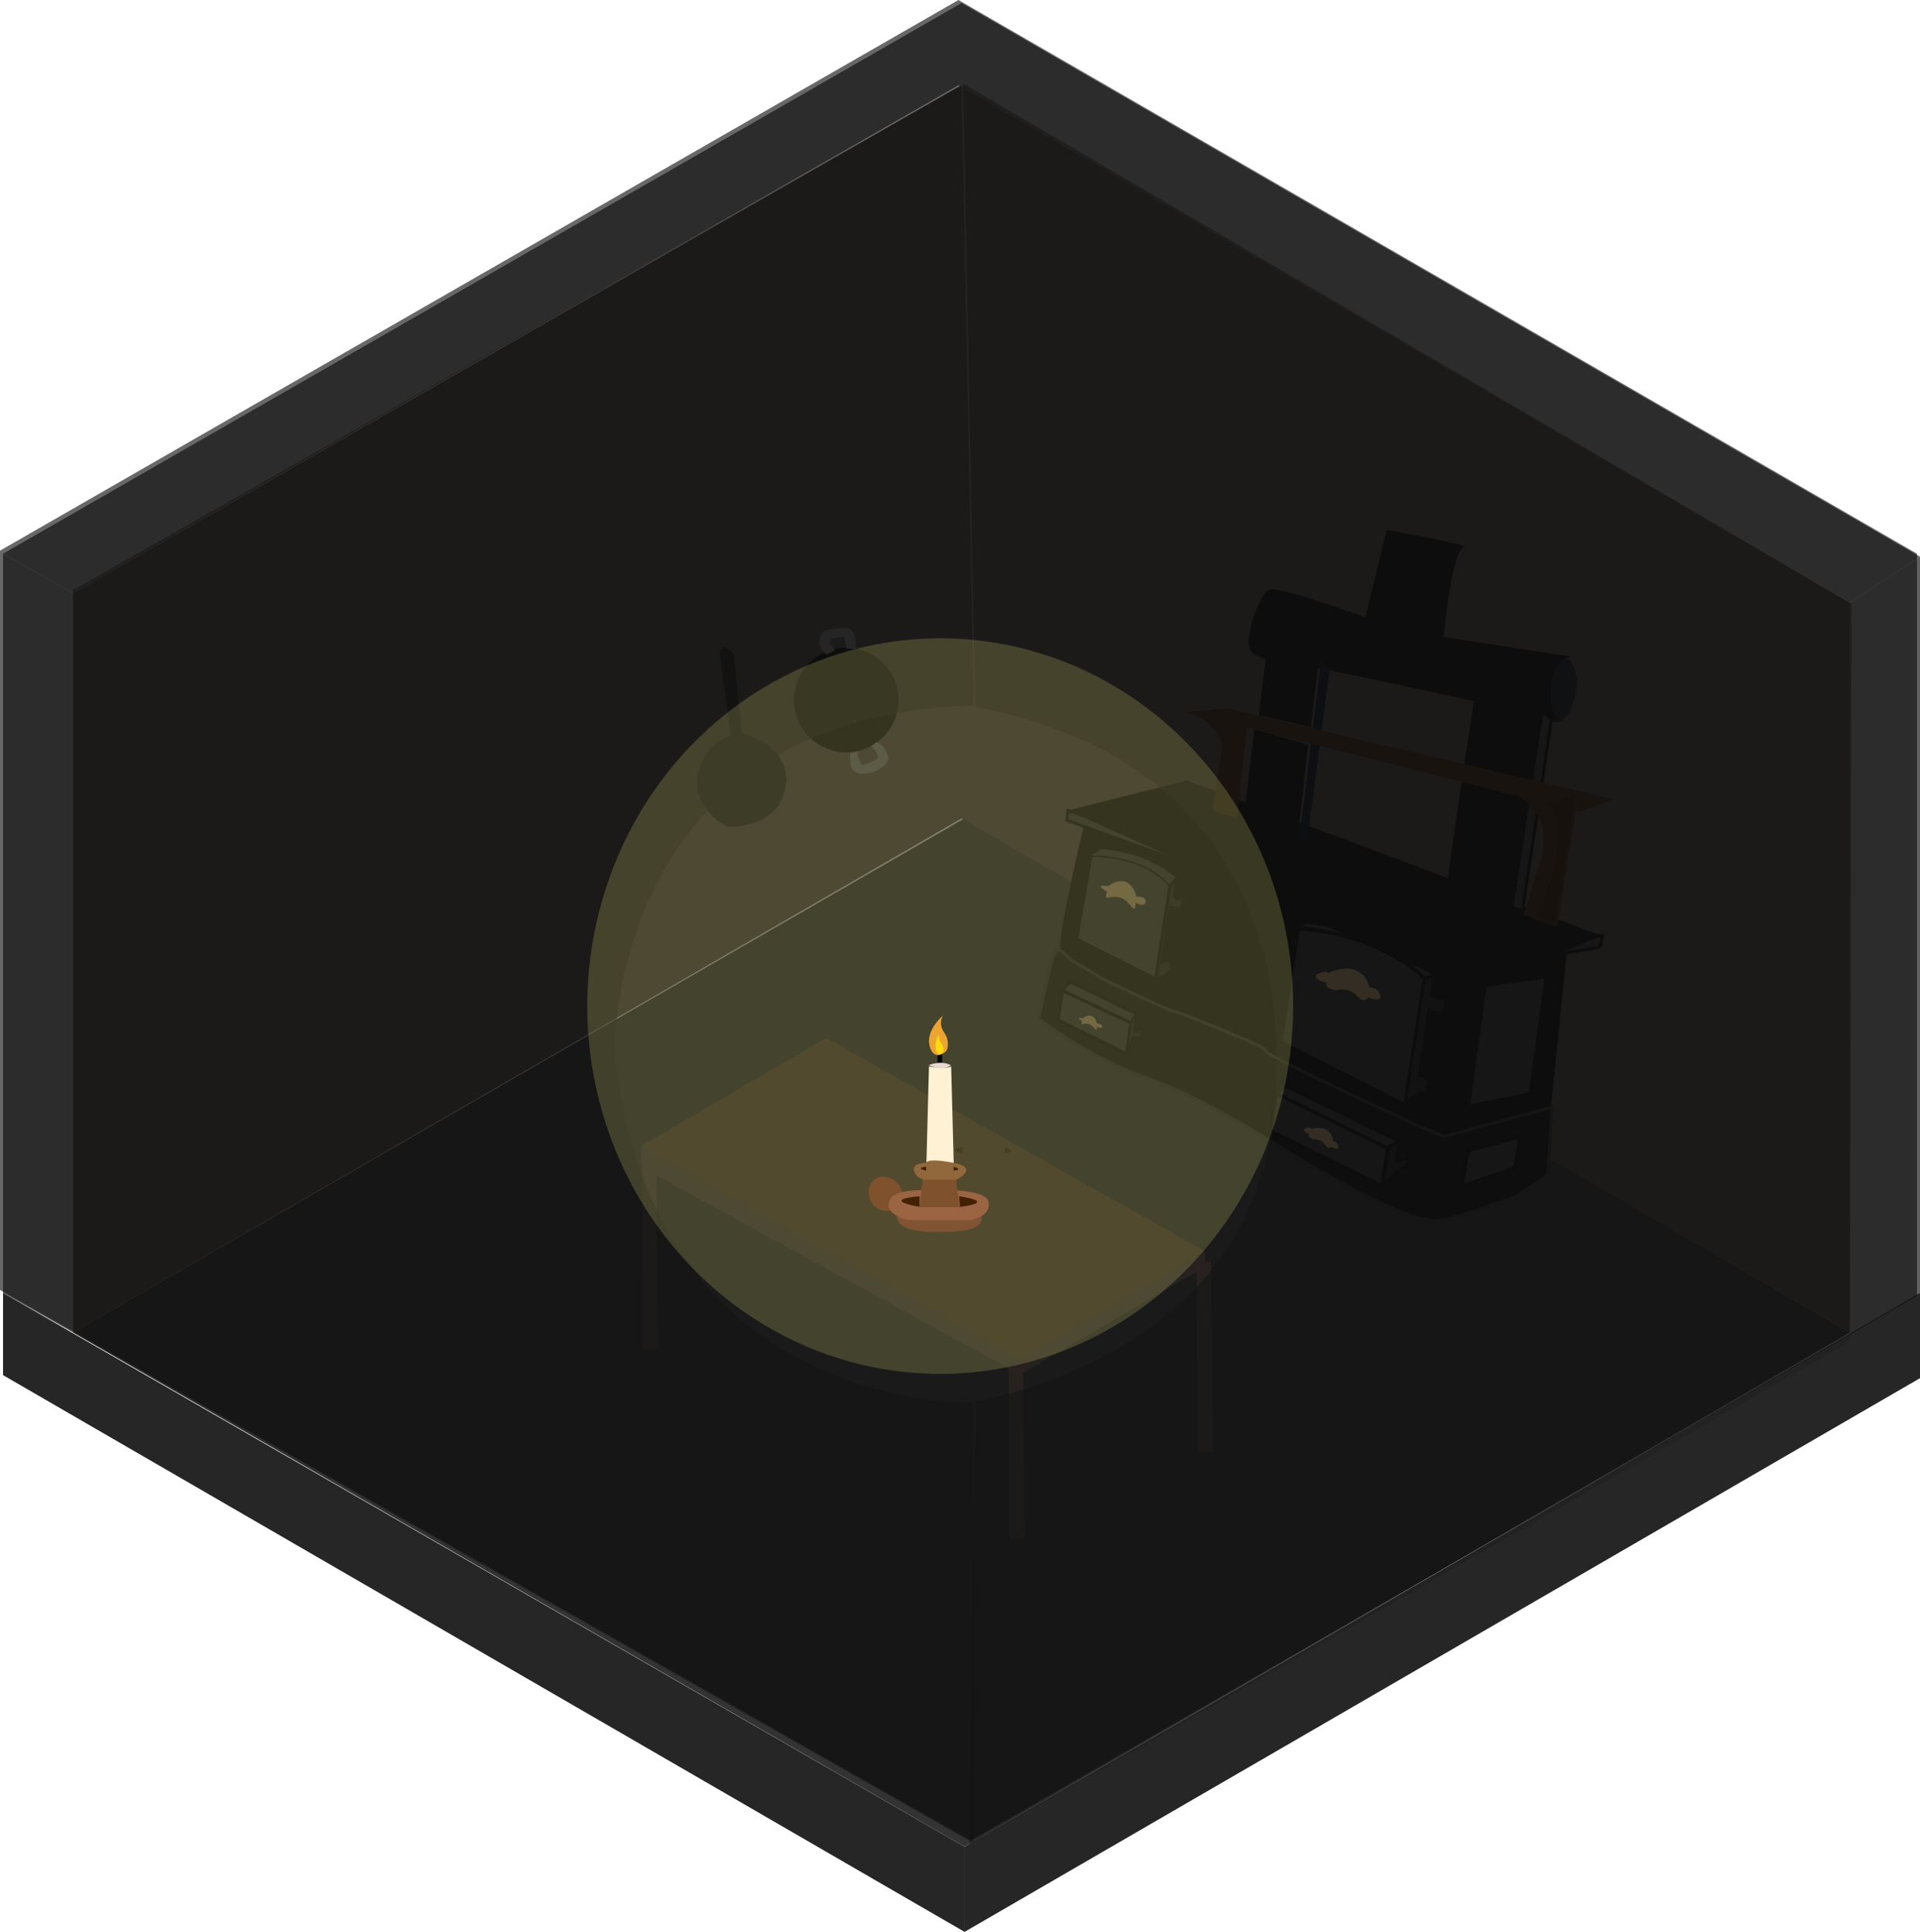 <?xml version="1.0" encoding="utf-8"?>
<!-- Generator: Adobe Illustrator 23.0.3, SVG Export Plug-In . SVG Version: 6.00 Build 0)  -->
<svg version="1.1" xmlns="http://www.w3.org/2000/svg" xmlns:xlink="http://www.w3.org/1999/xlink" x="0px" y="0px"
	 viewBox="0 0 631 635" style="enable-background:new 0 0 631 635;" xml:space="preserve">
<style type="text/css">
	.st0{fill:#534741;}
	.st1{fill:#333333;}
	.st2{fill:#606060;}
	.st3{fill:#262626;}
	.st4{fill:#604A3A;}
	.st5{fill:#070707;stroke:#2D2C2C;stroke-miterlimit:10;}
	.st6{fill:#333333;stroke:#000000;stroke-miterlimit:10;}
	.st7{fill:#1A1A1A;stroke:#000000;stroke-miterlimit:10;}
	.st8{fill:#CCB07B;}
	.st9{fill:none;stroke:#000000;stroke-miterlimit:10;}
	.st10{fill:#121422;}
	.st11{fill:#000D1A;}
	.st12{fill:#42210B;}
	.st13{fill:#331605;stroke:#42210B;stroke-miterlimit:10;}
	.st14{fill:#1A1A1A;stroke:#000000;stroke-width:0.5;stroke-miterlimit:10;}
	.st15{fill:#1A1A1A;}
	.st16{fill:#808080;}
	.st17{fill:#412102;}
	.st18{opacity:0.51;fill:#1E1E1E;}
	.st19{opacity:0.62;fill:#0C0C0C;}
	.st20{opacity:0.2;fill:#EFEA7B;}
	.st21{fill:#FFFFFF;stroke:#000000;stroke-miterlimit:10;}
	.st22{fill:#EEA430;}
	.st23{fill:#FFDC0B;}
	.st24{fill:#FFF1D3;}
	.st25{fill:#7F512D;}
	.st26{fill:#815335;}
	.st27{fill:#9B6442;}
	.st28{fill:#90683C;}
	.st29{fill:#E7D9D0;}
</style>
<g id="scene">
	<polygon class="st0" points="24,195 24,438 316,269 316,28 	"/>
	<polygon class="st1" points="24,438 317,269 608,438 317,607 	"/>
	<g>
		<polygon class="st0" points="316,28 316,269 608,438 608,198 		"/>
		<polygon class="st2" points="1,182 1,425 24,438 24,195 		"/>
		<polygon class="st2" points="608,198 608,441 631,427 631,183 		"/>
		<polygon class="st2" points="1,182 24,195 315,28 608,198 631,183 316,1 		"/>
		<polygon class="st3" points="317,607 1,425 1,452 317,635 		"/>
		<polygon class="st3" points="317,607 317,635 631,453 631,425 		"/>
		<g>
			<polygon class="st0" points="331.5,443.3 331.7,505.8 336.7,505.8 336.2,443.3 			"/>
			<polygon class="st4" points="210.7,376.7 271.5,341.2 396,411.3 335.2,446.8 			"/>
			<polygon class="st0" points="396,411.3 396,416.3 335.3,451.8 210.8,383.7 210.7,376.7 335.2,446.8 			"/>
			<polygon class="st0" points="393.3,414.9 393.5,477.3 398.5,477.3 398,414.8 			"/>
			<polygon class="st0" points="211.1,381.2 211.2,443.7 216.2,443.6 215.7,381.2 			"/>
		</g>
		<g>
			<path d="M428.6,295.6l54.8,22.1l-8.6,56.2c0,0-53.2-23.8-59-28.6c-5.8-4.8-34.4-14.4-34.4-14.4s-32.5-14.1-33-19.4
				c-0.5-5.3,7.7-39.7,7.7-39.7l30.3,9.5C386.4,281.2,425.9,296.4,428.6,295.6"/>
			<polygon points="474.6,373.5 509.7,364.2 515,312 483.2,317.3 			"/>
			<path class="st5" d="M510.1,363.9l-1.4,22c-0.1,0.8-10.1,7.2-10.8,7.5c-5.5,2.1-26.8,9.9-28.7,7.4c0,0-10.5,0.4-54-27.2
				c0,0-22.1-13.8-39.5-19.8c-17.4-5.9-34.4-19-34.4-19l4.1-18.3c0,0,1.3-4.4,2.6-4.2s3.4,3.1,5.3,4.1c1.8,0.9,9,5.3,9,5.3
				s21.3,10.4,23.8,10.8c2.6,0.4,24,9.6,24,9.6s5.6,2.2,6,3.5c0.4,1.4,31.6,15.9,31.6,15.9l18.9,8.8l8,3.2L510.1,363.9z"/>
			<path class="st6" d="M484.5,312.9l-0.8,5.1l41.5-6.5c0.4-0.1,0.8-0.4,0.9-0.9l0.5-3.1L484.5,312.9z"/>
			<polygon class="st6" points="484.5,312.9 351,266.4 350.6,269.6 483.7,318 			"/>
			<path class="st6" d="M426.8,305.4c0,0,23.5,0.3,41.3,16.1l-5.7,37.1l-0.7,4.5l-40.7-20.6L426.8,305.4z"/>
			<path class="st6" d="M468.1,321.5l3.4-0.8c0,0-12.7-15-42.4-17.6l-2.2,1.6C426.9,304.8,454.7,307.1,468.1,321.5z"/>
			<path class="st7" d="M471.5,320.7l-1,6.4c0,0,1.7,1.6,4.5,0.7c0,0,0.8,3.4-0.7,4.5c-1.5,1.1-4.7,0.6-4.5-0.7
				c0.2-1.3-3.3,21.7-3.3,21.7s4.4,1.3,2.7,3.7c0,0,0.2,2.7-1.7,2.4c-1.9-0.3-5.8,3.7-5.8,3.7l6.4-41.5L471.5,320.7z"/>
			<path class="st8" d="M436.4,319.9c0,0,10.7-5.6,13.7,4.7c0,0,2.7-0.2,3.5,2.5s-4,0.7-4,0.7s-1,2.5-3.8-0.6
				c-2.8-3-6.9-1.7-6.9-1.7s-3.8-0.6-2.9-2.4c0,0-5.7-1.5-2.8-3S436.4,319.9,436.4,319.9z"/>
			<path class="st6" d="M358.6,281.2c0,0,17.1-0.7,26,9.9l-4.7,30.7l-26.1-13.1L358.6,281.2z"/>
			<path class="st1" d="M384.5,291.1l2.3-2.3c0,0-8.5-8.5-24.7-9.7l-3.6,2.1C358.6,281.2,376.3,280.7,384.5,291.1z"/>
			<path class="st7" d="M386.8,288.8l-0.9,5.8c0,0,0.9,1.8,1.9,0.3c1.7-2.4,1.3,4.1-0.6,3.8c-1.9-0.3-2.6-0.4-2.6-0.4l-2.7,17.9
				c0,0,2.8-1.5,3.1,1.1c0.2,2.7,1.3,0.2-1,2.5c-2.3,2.3-4.2,2-4.2,2l4.7-30.7L386.8,288.8z"/>
			<polygon points="526.5,307.6 482.3,325.3 351,266.4 390.1,256.5 			"/>
			<path d="M474.3,211c0,0,2.7-30.3,6.7-31c4-0.7-25.3-5.8-25.3-5.8l-8.9,36.6l9.8,8.7L474.3,211z"/>
			<polygon points="502.7,260.5 480.7,254.5 475.4,291.2 496.9,298.1 			"/>
			
				<ellipse transform="matrix(0.151 -0.989 0.989 0.151 210.618 699.372)" class="st10" cx="512.5" cy="227" rx="10.7" ry="5.5"/>
			<path d="M516.4,215.8l-46.6-7.1l-11.4,6.1c0,0,4-1.9-0.2-8.5c0,0-37.6-13.9-41-12.5c-3.5,1.4-8.5,16.6-6.3,19.6
				c0,0,0.8,3.4,11.1,4.3c10.3,0.9,91.2,19.2,91.2,19.2s-4.4-1.3-3.5-11C510.4,216.2,516.4,215.8,516.4,215.8z"/>
			<polygon points="481.2,251.3 484.4,230.5 506.8,233.6 504.4,257.5 			"/>
			<polygon class="st11" points="427,276.3 429.6,276.7 437,219.7 434.1,217.3 			"/>
			<polygon class="st6" points="496.9,298.1 500.3,299.6 509.9,236.4 506.8,233.6 			"/>
			<polygon class="st12" points="519.3,266.9 389.7,234 403.6,232.9 530.4,262.7 			"/>
			<path class="st12" d="M493.6,259.6c0,0,21.6,4.7,10.8,28.6l-3.6,12.5l5.2,2.1c0,0,14.1-24,5.8-37.7
				C503.4,251.4,493.6,259.6,493.6,259.6z"/>
			<path class="st13" d="M518.3,260.6l-7,43.4l-6.8-2.4c0,0,14.9-33,1.8-37.6L518.3,260.6z"/>
			<path class="st12" d="M389.7,234c0,0,9.5,2.1,12,11l-3.3,21.5l8.1,2.7l3.3-30.2L389.7,234z"/>
			<polygon points="416.4,213.3 413.7,235.1 430.8,239 433.6,215.9 			"/>
			<polygon points="412,242 408.6,269.6 426.5,275.5 429.9,244.7 412.2,239.7 			"/>
			<polygon class="st6" points="482.6,363.6 502.9,359.5 508.1,321.1 488.1,323.9 			"/>
			<polygon class="st6" points="482.4,378.3 480.6,389.8 497.8,383.9 499.4,373.7 			"/>
			<polygon class="st6" points="419.5,359.5 456,377.5 454.1,389.7 417.7,371.7 			"/>
			<polygon class="st6" points="455.7,377.2 459.9,375.2 422.8,357.1 419.2,359.2 			"/>
			<path class="st8" d="M364.2,291.3c0,0,6.7-5.5,9.3,3.4c0,0,3.3-0.2,3,1.8s-3.3,0.2-3.3,0.2s0.2,2.7-0.9,1.8
				c-1.2-0.8-2.5-5-8.7-3.3c0,0-0.3-2,0.3-1.9C364.6,293.3,358.5,290.4,364.2,291.3z"/>
			<path class="st7" d="M459.9,375.2l-0.9,5.8c0,0-0.8,1.2,1.3,0.2s3.7,1.2,0.9,2.8c-2.8,1.5-6.8,6.1-6.8,6.1l2-12.8L459.9,375.2z"
				/>
			<polygon class="st6" points="349.2,325.6 347.7,335.2 370.2,346.4 371.7,336.2 			"/>
			<polygon class="st6" points="349.2,325.6 351.6,322.7 373.5,333.2 371.7,336.2 			"/>
			<path class="st14" d="M373.5,333.5l-0.8,5.4c0,0,0,0,0,0.1c0.2,0.1,1.2,0.6,2.1-1c0.9-1.7,0.2,2.7,0.2,3.2c0,0,0,0-0.1,0
				l-2.5-0.4c0,0-0.1,0-0.1,0l-2,5c0,0.1-0.1,0-0.1,0l1.5-9.7c0,0,0,0,0,0l1.6-2.7C373.4,333.4,373.5,333.5,373.5,333.5z"/>
			<path class="st8" d="M431,371.1c0,0,6.5-2,7.1,4c0,0,1.5,0.1,1.7,1.8s-2.3,0-2.3,0s-0.8,1.3-2.1-0.7c-1.2-2-3.7-1.7-3.7-1.7
				s-2.1-0.7-1.4-1.6c0,0-3-1.4-1.2-2S431,371.1,431,371.1z"/>
			<path class="st8" d="M355.8,334.7c0,0,3.5-2.9,4.8,1.8c0,0,1.7-0.1,1.6,0.9c-0.2,1-1.7,0.1-1.7,0.1s0.1,1.4-0.5,0.9
				c-0.6-0.4-1.3-2.6-4.5-1.7c0,0-0.2-1,0.2-1C355.9,335.7,352.8,334.2,355.8,334.7z"/>
		</g>
		<path class="st15" d="M236.5,214.5c0,0,0.8-4.2,4.7,0.7l2.6,25.7c0,0,17,4.1,14.3,18.1c-2.7,14-19.3,12.7-19.3,12.7
			s-14.3-7.6-8.3-20.8c0,0,3.1-7.7,9.7-9.1L236.5,214.5z"/>
		<circle cx="278.1" cy="230.1" r="17.2"/>
		<path class="st16" d="M274.5,213.8c0,0-2.1-1.9-1.6-3.8l4.4-0.8c0,0,1,3,0.7,3.6c-0.4,0.5,3.3,0.6,3.3,0.6s0.5-7.3-3.6-7
			c-4.1,0.3-6.7,0.8-6.7,0.8s-4.3,3.6,0.6,8L274.5,213.8z"/>
		<path class="st16" d="M279.6,247.2c0,0-1.9,7.7,4.6,7.1s7.8-4.9,7.8-4.9s-0.5-4-3.9-5.5l-1.9,1.4c0,0,2.5,1.5,2.4,3.9
			c0,0-3.5,2.3-5.5,2.1c0,0-1.6-2.8-1.2-4.4C282,247,279.9,247.9,279.6,247.2z"/>
		<path class="st17" d="M316.4,377.1c0,0-5.9,0.7,0,2V377.1z"/>
		<path class="st17" d="M330.1,377.1c0,0,5.2,1.3,0,2V377.1z"/>
	</g>
</g>
<g id="morke">
	<path class="st18" d="M316.5,27.5l292,171L608,441L318.5,606.5l2-146c0,0,86.3-12.7,97.2-88.8c0,0,23.8-116.4-97.2-139.3
		L316.5,27.5z"/>
	<path class="st18" d="M316,28L24,194v244l296,168V461c0,0-106,4-118-115c0,0-2-111,118-114L316,28z"/>
</g>
<g id="lyskeglestearin">
	<polygon class="st19" points="0,181 315,0 630,182 630,426 319,605 0,424 	"/>
	<ellipse class="st20" cx="309" cy="330.7" rx="116" ry="120.9"/>
	<polygon class="st21" points="309.1,348.8 309.1,346.6 308.6,346.6 308.6,349.2 309.1,349.2 	"/>
	<path id="indre" class="st22" d="M309.9,333.8c0,0-6,5.1-4.3,10.3c0,0,1.1,4.6,4.9,1.8c0.5-0.4,0.8-0.9,0.9-1.5
		c0.2-1.1,0.3-3.1-1.1-5C308.2,336.3,309.9,333.8,309.9,333.8z"/>
	<path id="ydre" class="st23" d="M308.6,346.6c0,0,2.6-0.4,0.9-3.4c0,0-0.9-0.9-0.9-2.6C308.6,338.9,306.1,344.9,308.6,346.6z"/>
	<path class="st24" d="M304.4,384.8l0.9-34.3c0,0,5.1,1.3,7.3,0l0.9,34.3C313.4,384.8,308.2,386.1,304.4,384.8z"/>
	<path class="st25" d="M296.3,391.9c0,0-0.1-4.1-5.2-5s-5.6,4.7-5.6,4.7s-0.4,6.9,7.3,6.4C292.8,398.1,296.4,395.6,296.3,391.9z"/>
	<path class="st26" d="M294.8,399.6c0,0-1.2,4.8,10.4,5.3c11.6,0.4,18.3-0.9,17.3-5.2C321.5,395.5,294.8,399.6,294.8,399.6z"/>
	<path class="st27" d="M302.2,391.2c0,0-7.7,0-9.4,2.6c-1.7,2.6,0,4.3,0,4.3s2.6,3,7.3,3c4.7,0,18.4,0,18.4,0s7.3-0.9,6.4-6
		C324.1,389.9,302.2,391.2,302.2,391.2z"/>
	<polygon class="st25" points="303.3,386.7 302.2,396.8 315.5,396.8 314,386.7 	"/>
	<path class="st28" d="M304.4,382.2c0,0-5.1,0-3.9,3c1.3,3,4.7,2.6,4.7,2.6h9c0,0,8.1-3.9-0.9-5.6
		C304.4,380.5,304.4,382.2,304.4,382.2z"/>
	<path class="st17" d="M304.4,383.5c0,0-3.9,0.4,0,1.3V383.5z"/>
	<path class="st17" d="M313.4,383.5c0,0,3.4,0.9,0,1.3V383.5z"/>
	<path class="st17" d="M302.2,393.2c0,0-13.3,1,0,3.5V393.2z"/>
	<path class="st17" d="M315.2,393.2c0,0,13.2,1.8,0.3,3.5L315.2,393.2z"/>
	<path class="st29" d="M305.2,350.1c0,0,3.9-1.7,7.3,0C312.5,350.1,310.4,352.6,305.2,350.1z"/>
</g>
</svg>
